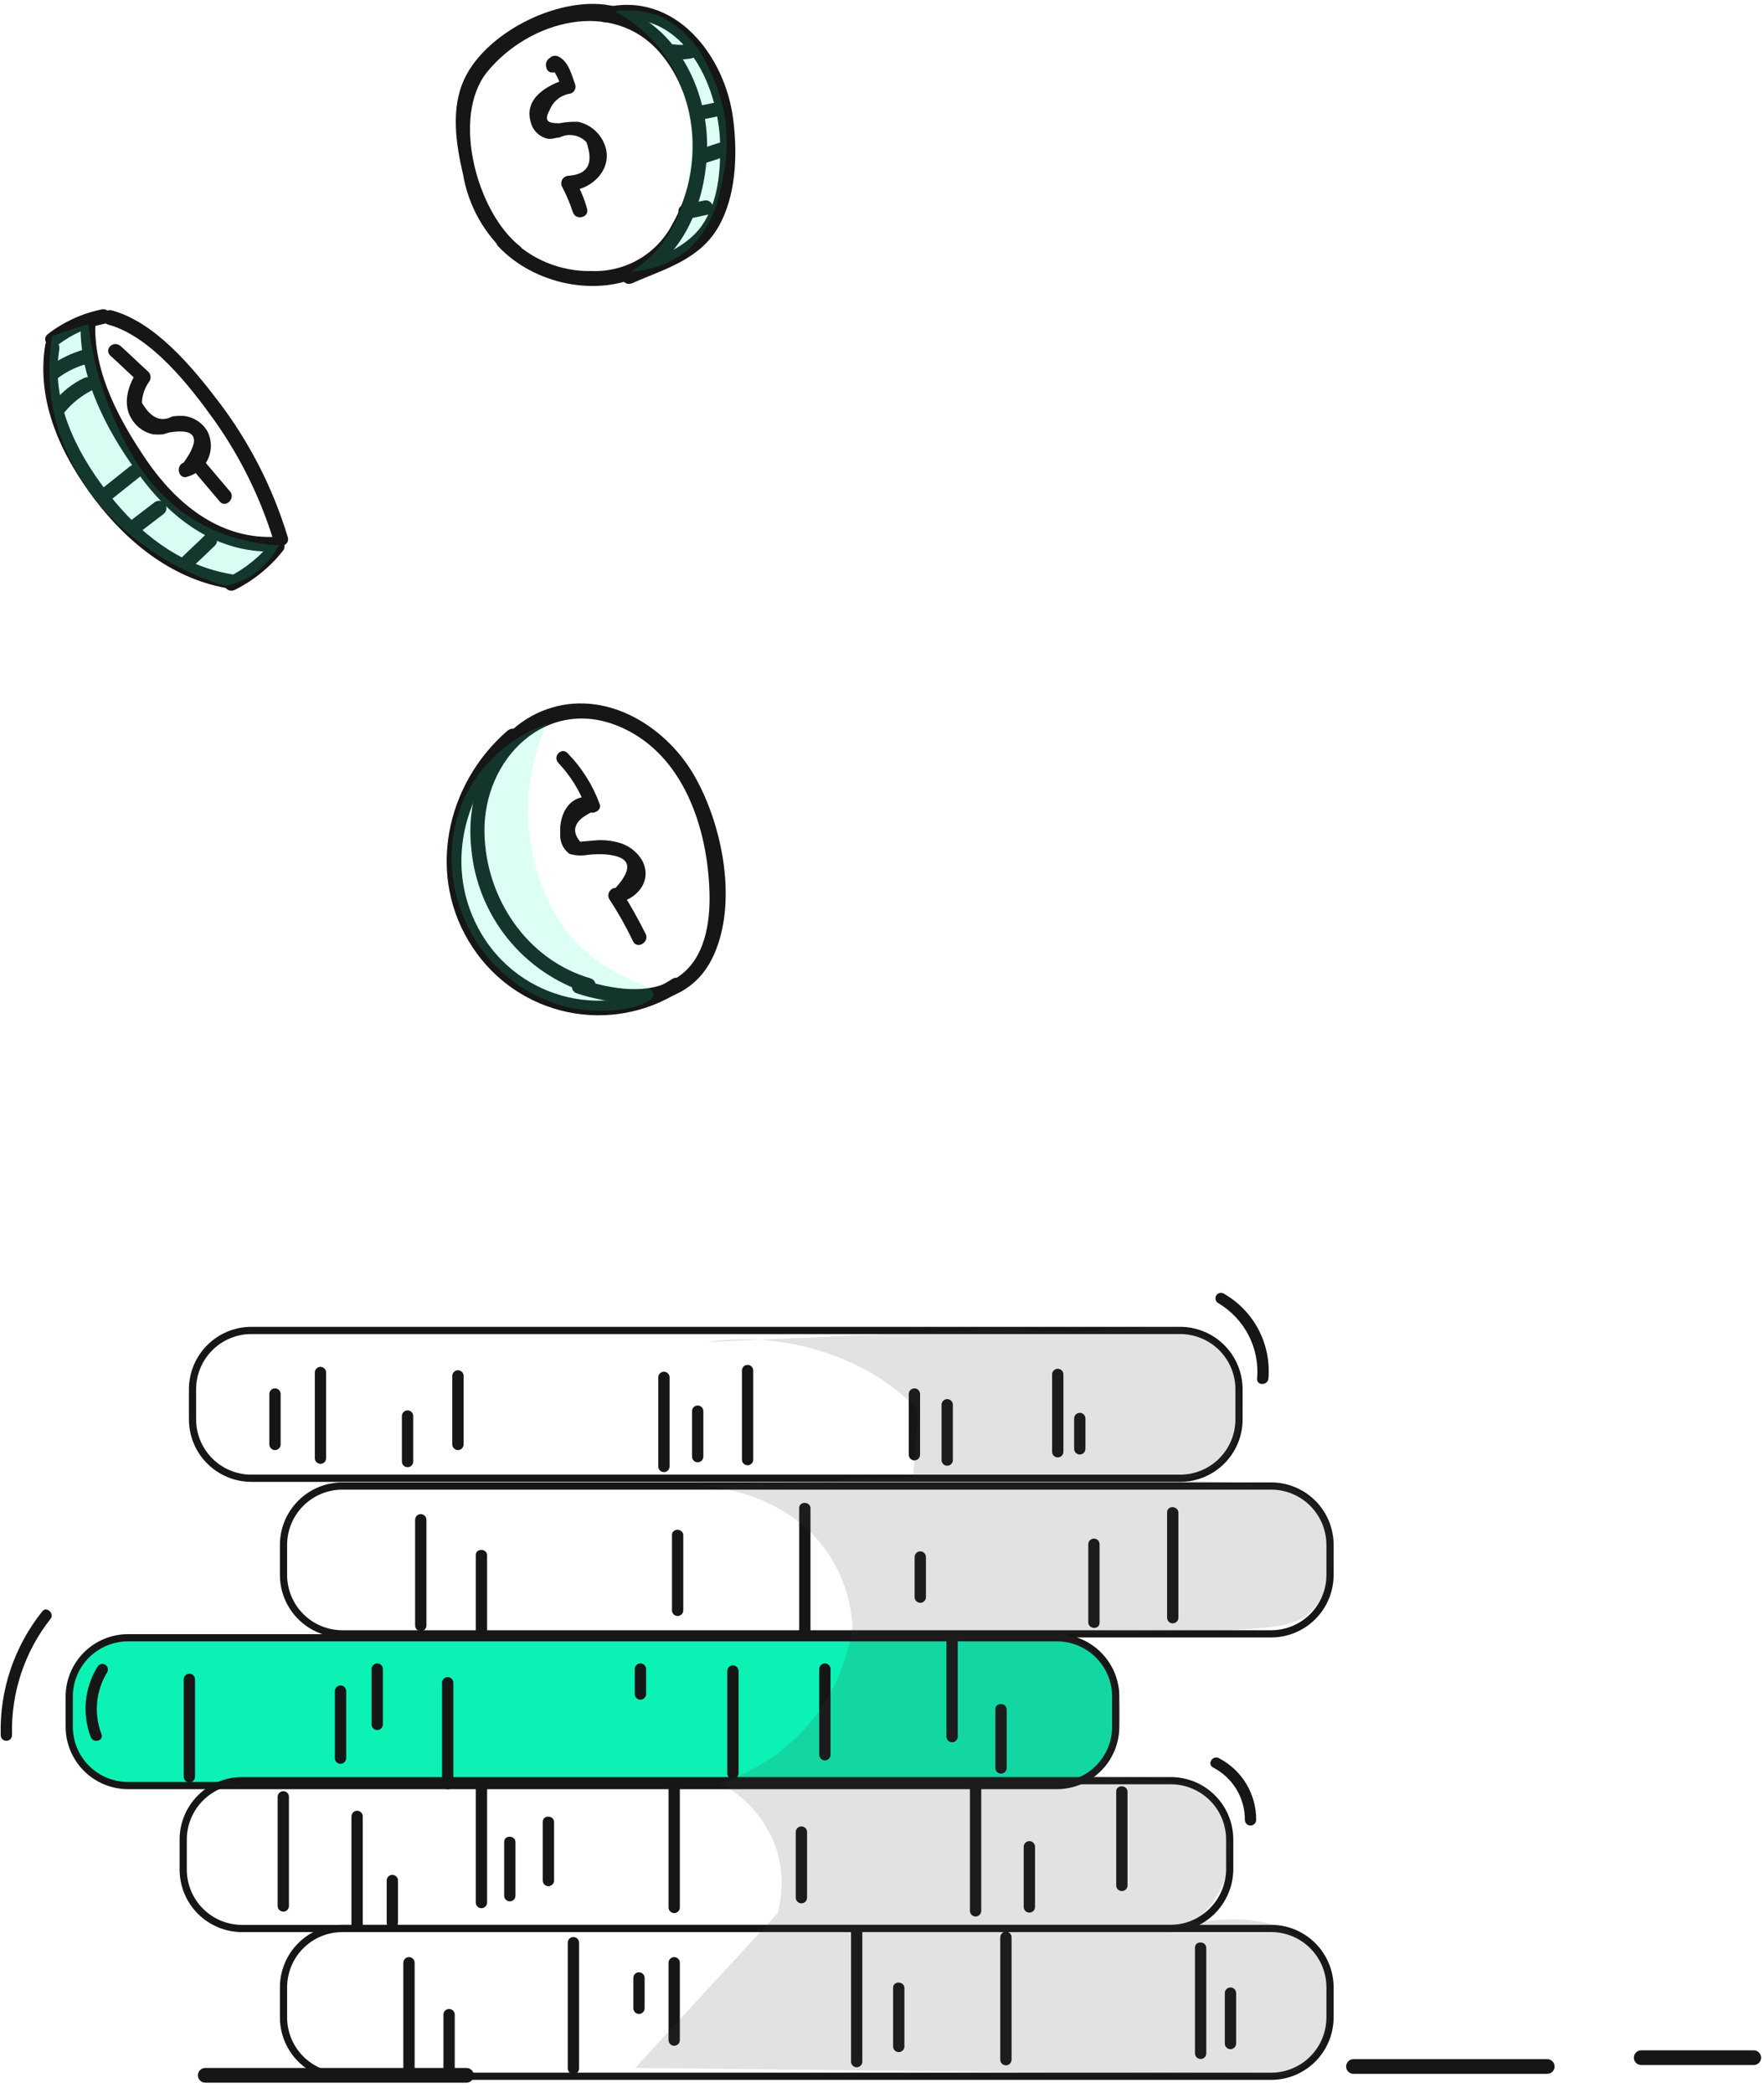 <svg width="156" height="185" viewBox="0 0 156 185" fill="none" xmlns="http://www.w3.org/2000/svg">
<path d="M18.151 184.103H41.251C41.423 184.103 41.589 184.034 41.711 183.913C41.833 183.791 41.901 183.625 41.901 183.453C41.901 183.281 41.833 183.115 41.711 182.993C41.589 182.871 41.423 182.803 41.251 182.803H18.151C17.979 182.803 17.813 182.871 17.691 182.993C17.57 183.115 17.501 183.281 17.501 183.453C17.501 183.625 17.57 183.791 17.691 183.913C17.813 184.034 17.979 184.103 18.151 184.103V184.103Z" fill="#161616"/>
<path d="M119.696 183.324H136.829C137.001 183.324 137.167 183.256 137.289 183.134C137.41 183.012 137.479 182.846 137.479 182.674C137.479 182.502 137.41 182.336 137.289 182.214C137.167 182.092 137.001 182.024 136.829 182.024H119.696C119.524 182.024 119.358 182.092 119.236 182.214C119.114 182.336 119.046 182.502 119.046 182.674C119.046 182.846 119.114 183.012 119.236 183.134C119.358 183.256 119.524 183.324 119.696 183.324V183.324Z" fill="#161616"/>
<path d="M145.137 182.545H155.092C155.264 182.545 155.43 182.477 155.552 182.355C155.673 182.233 155.742 182.067 155.742 181.895C155.742 181.723 155.673 181.557 155.552 181.435C155.43 181.313 155.264 181.245 155.092 181.245H145.141C144.969 181.245 144.803 181.313 144.681 181.435C144.559 181.557 144.491 181.723 144.491 181.895C144.491 182.067 144.559 182.233 144.681 182.355C144.803 182.477 144.969 182.545 145.141 182.545H145.137Z" fill="#161616"/>
<path d="M104.38 130.674H22.217C20.841 130.67 19.523 130.122 18.55 129.149C17.577 128.176 17.029 126.858 17.025 125.482V122.8C17.029 121.424 17.577 120.106 18.55 119.133C19.523 118.16 20.841 117.612 22.217 117.608H104.38C105.756 117.612 107.074 118.16 108.047 119.133C109.02 120.106 109.568 121.424 109.572 122.8V125.474C109.57 126.851 109.023 128.171 108.05 129.146C107.077 130.121 105.757 130.67 104.38 130.674V130.674Z" stroke="#161616" stroke-width="0.637" stroke-miterlimit="10"/>
<path d="M112.428 144.428H30.265C28.889 144.424 27.571 143.876 26.598 142.903C25.625 141.93 25.077 140.612 25.073 139.236V136.553C25.077 135.177 25.625 133.859 26.598 132.886C27.571 131.913 28.889 131.365 30.265 131.361H112.428C113.804 131.365 115.122 131.913 116.095 132.886C117.068 133.859 117.616 135.177 117.62 136.553V139.236C117.616 140.612 117.068 141.93 116.095 142.903C115.122 143.876 113.804 144.424 112.428 144.428Z" stroke="#161616" stroke-width="0.637" stroke-miterlimit="10"/>
<path d="M93.476 157.84H11.313C9.937 157.836 8.619 157.288 7.646 156.315C6.673 155.342 6.125 154.024 6.121 152.648V149.965C6.125 148.589 6.673 147.271 7.646 146.298C8.619 145.325 9.937 144.777 11.313 144.773H93.476C94.852 144.777 96.17 145.325 97.143 146.298C98.116 147.271 98.664 148.589 98.668 149.965V152.65C98.664 154.025 98.115 155.343 97.142 156.316C96.169 157.288 94.852 157.836 93.476 157.84V157.84Z" fill="#0CF2B4" stroke="#161616" stroke-width="0.637" stroke-miterlimit="10"/>
<path d="M103.514 170.474H21.394C20.018 170.47 18.7 169.922 17.727 168.949C16.754 167.976 16.206 166.658 16.202 165.282V162.6C16.206 161.224 16.754 159.906 17.727 158.933C18.7 157.96 20.018 157.412 21.394 157.408H103.557C104.933 157.412 106.251 157.96 107.224 158.933C108.197 159.906 108.745 161.224 108.749 162.6V165.282C108.728 166.66 108.168 167.975 107.19 168.945C106.211 169.915 104.892 170.464 103.514 170.474V170.474Z" stroke="#161616" stroke-width="0.637" stroke-miterlimit="10"/>
<path d="M112.428 183.538H30.265C28.889 183.534 27.571 182.986 26.598 182.013C25.625 181.04 25.077 179.722 25.073 178.346V175.664C25.077 174.288 25.625 172.97 26.598 171.997C27.571 171.024 28.889 170.476 30.265 170.472H112.428C113.804 170.476 115.122 171.024 116.095 171.997C117.068 172.97 117.616 174.288 117.62 175.664V178.346C117.616 179.722 117.068 181.04 116.095 182.013C115.122 182.986 113.804 183.534 112.428 183.538Z" stroke="#161616" stroke-width="0.637" stroke-miterlimit="10"/>
<path d="M80.367 123.23V128.595C80.367 128.728 80.42 128.855 80.513 128.949C80.607 129.042 80.734 129.095 80.867 129.095C81 129.095 81.127 129.042 81.221 128.949C81.314 128.855 81.367 128.728 81.367 128.595V123.23C81.367 123.097 81.314 122.97 81.221 122.876C81.127 122.783 81 122.73 80.867 122.73C80.734 122.73 80.607 122.783 80.513 122.876C80.42 122.97 80.367 123.097 80.367 123.23Z" fill="#161616"/>
<path d="M83.266 124.178V129.067C83.266 129.2 83.319 129.327 83.413 129.421C83.506 129.514 83.633 129.567 83.766 129.567C83.899 129.567 84.026 129.514 84.12 129.421C84.213 129.327 84.266 129.2 84.266 129.067V124.178C84.266 124.045 84.213 123.918 84.12 123.824C84.026 123.731 83.899 123.678 83.766 123.678C83.633 123.678 83.506 123.731 83.413 123.824C83.319 123.918 83.266 124.045 83.266 124.178Z" fill="#161616"/>
<path d="M93.044 121.496V128.332C93.044 128.465 93.097 128.592 93.19 128.686C93.284 128.779 93.411 128.832 93.544 128.832C93.677 128.832 93.804 128.779 93.897 128.686C93.991 128.592 94.044 128.465 94.044 128.332V121.496C94.044 121.363 93.991 121.236 93.897 121.142C93.804 121.049 93.677 120.996 93.544 120.996C93.411 120.996 93.284 121.049 93.19 121.142C93.097 121.236 93.044 121.363 93.044 121.496Z" fill="#161616"/>
<path d="M94.991 125.391V128.074C94.991 128.207 95.044 128.334 95.137 128.428C95.231 128.521 95.358 128.574 95.491 128.574C95.624 128.574 95.751 128.521 95.844 128.428C95.938 128.334 95.991 128.207 95.991 128.074V125.391C95.991 125.258 95.938 125.131 95.844 125.037C95.751 124.944 95.624 124.891 95.491 124.891C95.358 124.891 95.231 124.944 95.137 125.037C95.044 125.131 94.991 125.258 94.991 125.391Z" fill="#161616"/>
<path d="M27.841 121.327V128.899C27.841 129.032 27.894 129.159 27.988 129.253C28.081 129.346 28.209 129.399 28.341 129.399C28.474 129.399 28.601 129.346 28.695 129.253C28.788 129.159 28.841 129.032 28.841 128.899V121.327C28.841 121.194 28.788 121.067 28.695 120.973C28.601 120.88 28.474 120.827 28.341 120.827C28.209 120.827 28.081 120.88 27.988 120.973C27.894 121.067 27.841 121.194 27.841 121.327Z" fill="#161616"/>
<path d="M23.818 123.227V127.683C23.818 127.816 23.871 127.943 23.965 128.037C24.058 128.13 24.186 128.183 24.318 128.183C24.451 128.183 24.578 128.13 24.672 128.037C24.765 127.943 24.818 127.816 24.818 127.683V123.227C24.818 123.094 24.765 122.967 24.672 122.873C24.578 122.78 24.451 122.727 24.318 122.727C24.186 122.727 24.058 122.78 23.965 122.873C23.871 122.967 23.818 123.094 23.818 123.227Z" fill="#161616"/>
<path d="M39.999 121.625V127.682C39.999 127.815 40.052 127.942 40.145 128.036C40.239 128.129 40.366 128.182 40.499 128.182C40.632 128.182 40.759 128.129 40.853 128.036C40.946 127.942 40.999 127.815 40.999 127.682V121.625C40.999 121.492 40.946 121.365 40.853 121.271C40.759 121.178 40.632 121.125 40.499 121.125C40.366 121.125 40.239 121.178 40.145 121.271C40.052 121.365 39.999 121.492 39.999 121.625Z" fill="#161616"/>
<path d="M35.543 125.174V129.198C35.543 129.331 35.596 129.458 35.689 129.552C35.783 129.645 35.91 129.698 36.043 129.698C36.176 129.698 36.303 129.645 36.397 129.552C36.49 129.458 36.543 129.331 36.543 129.198V125.174C36.543 125.041 36.49 124.914 36.397 124.82C36.303 124.727 36.176 124.674 36.043 124.674C35.91 124.674 35.783 124.727 35.689 124.82C35.596 124.914 35.543 125.041 35.543 125.174Z" fill="#161616"/>
<path d="M58.214 121.756V129.631C58.214 129.764 58.267 129.891 58.361 129.985C58.454 130.078 58.581 130.131 58.714 130.131C58.847 130.131 58.974 130.078 59.068 129.985C59.161 129.891 59.214 129.764 59.214 129.631V121.756C59.214 121.623 59.161 121.496 59.068 121.402C58.974 121.309 58.847 121.256 58.714 121.256C58.581 121.256 58.454 121.309 58.361 121.402C58.267 121.496 58.214 121.623 58.214 121.756Z" fill="#161616"/>
<path d="M61.2 124.741V128.765C61.2 128.898 61.253 129.025 61.346 129.119C61.44 129.212 61.567 129.265 61.7 129.265C61.833 129.265 61.96 129.212 62.053 129.119C62.147 129.025 62.2 128.898 62.2 128.765V124.741C62.2 124.608 62.147 124.481 62.053 124.387C61.96 124.294 61.833 124.241 61.7 124.241C61.567 124.241 61.44 124.294 61.346 124.387C61.253 124.481 61.2 124.608 61.2 124.741Z" fill="#161616"/>
<path d="M65.613 121.151V129.026C65.613 129.159 65.666 129.286 65.76 129.38C65.853 129.473 65.98 129.526 66.113 129.526C66.246 129.526 66.373 129.473 66.467 129.38C66.56 129.286 66.613 129.159 66.613 129.026V121.151C66.613 121.018 66.56 120.891 66.467 120.797C66.373 120.704 66.246 120.651 66.113 120.651C65.98 120.651 65.853 120.704 65.76 120.797C65.666 120.891 65.613 121.018 65.613 121.151Z" fill="#161616"/>
<path d="M36.711 134.346V143.692C36.711 143.825 36.764 143.952 36.857 144.046C36.951 144.139 37.078 144.192 37.211 144.192C37.343 144.192 37.471 144.139 37.565 144.046C37.658 143.952 37.711 143.825 37.711 143.692V134.346C37.711 134.213 37.658 134.086 37.565 133.992C37.471 133.899 37.343 133.846 37.211 133.846C37.078 133.846 36.951 133.899 36.857 133.992C36.764 134.086 36.711 134.213 36.711 134.346Z" fill="#161616"/>
<path d="M42.076 137.462V144.125C42.076 144.258 42.129 144.385 42.222 144.479C42.316 144.572 42.443 144.625 42.576 144.625C42.709 144.625 42.836 144.572 42.929 144.479C43.023 144.385 43.076 144.258 43.076 144.125V137.462C43.033 136.856 42.076 136.856 42.076 137.462Z" fill="#161616"/>
<path d="M59.426 135.687V142.35C59.426 142.483 59.479 142.61 59.572 142.704C59.666 142.797 59.793 142.85 59.926 142.85C60.059 142.85 60.186 142.797 60.28 142.704C60.373 142.61 60.426 142.483 60.426 142.35V135.687C60.383 135.081 59.426 135.081 59.426 135.687Z" fill="#161616"/>
<path d="M70.675 133.308V144.125C70.675 144.258 70.728 144.385 70.822 144.479C70.915 144.572 71.042 144.625 71.175 144.625C71.308 144.625 71.435 144.572 71.529 144.479C71.622 144.385 71.675 144.258 71.675 144.125V133.308C71.632 132.702 70.675 132.702 70.675 133.308Z" fill="#161616"/>
<path d="M80.885 137.636V141.184C80.885 141.317 80.938 141.444 81.031 141.538C81.125 141.631 81.252 141.684 81.385 141.684C81.518 141.684 81.645 141.631 81.739 141.538C81.832 141.444 81.885 141.317 81.885 141.184V137.636C81.885 137.503 81.832 137.376 81.739 137.282C81.645 137.189 81.518 137.136 81.385 137.136C81.252 137.136 81.125 137.189 81.031 137.282C80.938 137.376 80.885 137.503 80.885 137.636Z" fill="#161616"/>
<path d="M16.246 148.451V157.061C16.246 157.194 16.299 157.321 16.392 157.415C16.486 157.508 16.613 157.561 16.746 157.561C16.879 157.561 17.006 157.508 17.1 157.415C17.193 157.321 17.246 157.194 17.246 157.061V148.451C17.246 148.318 17.193 148.191 17.1 148.097C17.006 148.004 16.879 147.951 16.746 147.951C16.613 147.951 16.486 148.004 16.392 148.097C16.299 148.191 16.246 148.318 16.246 148.451Z" fill="#161616"/>
<path d="M39.091 148.754V157.667C39.091 157.8 39.144 157.927 39.237 158.021C39.331 158.114 39.459 158.167 39.591 158.167C39.724 158.167 39.851 158.114 39.945 158.021C40.038 157.927 40.091 157.8 40.091 157.667V148.754C40.091 148.621 40.038 148.494 39.945 148.4C39.851 148.307 39.724 148.254 39.591 148.254C39.459 148.254 39.331 148.307 39.237 148.4C39.144 148.494 39.091 148.621 39.091 148.754Z" fill="#161616"/>
<path d="M29.615 149.489V155.417C29.615 155.55 29.668 155.677 29.761 155.771C29.855 155.864 29.982 155.917 30.115 155.917C30.248 155.917 30.375 155.864 30.468 155.771C30.562 155.677 30.615 155.55 30.615 155.417V149.489C30.615 149.356 30.562 149.229 30.468 149.135C30.375 149.042 30.248 148.989 30.115 148.989C29.982 148.989 29.855 149.042 29.761 149.135C29.668 149.229 29.615 149.356 29.615 149.489Z" fill="#161616"/>
<path d="M32.86 147.542V152.431C32.86 152.564 32.913 152.691 33.007 152.785C33.1 152.878 33.227 152.931 33.36 152.931C33.493 152.931 33.62 152.878 33.714 152.785C33.807 152.691 33.86 152.564 33.86 152.431V147.542C33.86 147.409 33.807 147.282 33.714 147.188C33.62 147.095 33.493 147.042 33.36 147.042C33.227 147.042 33.1 147.095 33.007 147.188C32.913 147.282 32.86 147.409 32.86 147.542Z" fill="#161616"/>
<path d="M64.315 147.716V156.759C64.315 156.892 64.368 157.019 64.461 157.113C64.555 157.206 64.682 157.259 64.815 157.259C64.948 157.259 65.075 157.206 65.168 157.113C65.262 157.019 65.315 156.892 65.315 156.759V147.716C65.315 147.583 65.262 147.456 65.168 147.362C65.075 147.269 64.948 147.216 64.815 147.216C64.682 147.216 64.555 147.269 64.461 147.362C64.368 147.456 64.315 147.583 64.315 147.716Z" fill="#161616"/>
<path d="M56.138 147.542V149.749C56.138 149.882 56.191 150.009 56.284 150.103C56.378 150.196 56.505 150.249 56.638 150.249C56.77 150.249 56.898 150.196 56.992 150.103C57.085 150.009 57.138 149.882 57.138 149.749V147.542C57.138 147.409 57.085 147.282 56.992 147.188C56.898 147.095 56.77 147.042 56.638 147.042C56.505 147.042 56.378 147.095 56.284 147.188C56.191 147.282 56.138 147.409 56.138 147.542Z" fill="#161616"/>
<path d="M83.698 144.904V153.514C83.698 153.647 83.751 153.774 83.844 153.868C83.938 153.961 84.065 154.014 84.198 154.014C84.331 154.014 84.458 153.961 84.552 153.868C84.645 153.774 84.698 153.647 84.698 153.514V144.904C84.698 144.771 84.645 144.644 84.552 144.55C84.458 144.457 84.331 144.404 84.198 144.404C84.065 144.404 83.938 144.457 83.844 144.55C83.751 144.644 83.698 144.771 83.698 144.904Z" fill="#161616"/>
<path d="M88.025 151.09V156.282C88.025 156.415 88.078 156.542 88.171 156.636C88.265 156.729 88.392 156.782 88.525 156.782C88.657 156.782 88.785 156.729 88.879 156.636C88.972 156.542 89.025 156.415 89.025 156.282V151.09C88.982 150.484 88.025 150.484 88.025 151.09Z" fill="#161616"/>
<path d="M72.449 147.542V155.114C72.449 155.247 72.502 155.374 72.595 155.468C72.689 155.561 72.816 155.614 72.949 155.614C73.082 155.614 73.209 155.561 73.302 155.468C73.396 155.374 73.449 155.247 73.449 155.114V147.542C73.449 147.409 73.396 147.282 73.302 147.188C73.209 147.095 73.082 147.042 72.949 147.042C72.816 147.042 72.689 147.095 72.595 147.188C72.502 147.282 72.449 147.409 72.449 147.542Z" fill="#161616"/>
<path d="M24.553 158.836V168.484C24.553 168.617 24.606 168.744 24.699 168.838C24.793 168.931 24.92 168.984 25.053 168.984C25.186 168.984 25.313 168.931 25.407 168.838C25.5 168.744 25.553 168.617 25.553 168.484V158.836C25.553 158.703 25.5 158.576 25.407 158.482C25.313 158.389 25.186 158.336 25.053 158.336C24.92 158.336 24.793 158.389 24.699 158.482C24.606 158.576 24.553 158.703 24.553 158.836Z" fill="#161616"/>
<path d="M32.081 170.214V160.566C32.081 160.433 32.028 160.306 31.935 160.212C31.841 160.119 31.714 160.066 31.581 160.066C31.448 160.066 31.321 160.119 31.227 160.212C31.134 160.306 31.081 160.433 31.081 160.566V170.214C31.081 170.347 31.134 170.474 31.227 170.568C31.321 170.661 31.448 170.714 31.581 170.714C31.714 170.714 31.841 170.661 31.935 170.568C32.028 170.474 32.081 170.347 32.081 170.214Z" fill="#161616"/>
<path d="M35.196 169.955V166.234C35.196 166.101 35.143 165.974 35.05 165.88C34.956 165.787 34.829 165.734 34.696 165.734C34.563 165.734 34.436 165.787 34.343 165.88C34.249 165.974 34.196 166.101 34.196 166.234V169.955C34.196 170.088 34.249 170.215 34.343 170.309C34.436 170.402 34.563 170.455 34.696 170.455C34.829 170.455 34.956 170.402 35.05 170.309C35.143 170.215 35.196 170.088 35.196 169.955Z" fill="#161616"/>
<path d="M42.076 158.099V168.181C42.076 168.314 42.129 168.441 42.222 168.535C42.316 168.628 42.443 168.681 42.576 168.681C42.709 168.681 42.836 168.628 42.929 168.535C43.023 168.441 43.076 168.314 43.076 168.181V158.099C43.076 157.966 43.023 157.839 42.929 157.745C42.836 157.652 42.709 157.599 42.576 157.599C42.443 157.599 42.316 157.652 42.222 157.745C42.129 157.839 42.076 157.966 42.076 158.099Z" fill="#161616"/>
<path d="M44.585 162.816V167.575C44.585 167.708 44.638 167.835 44.731 167.929C44.825 168.022 44.952 168.075 45.085 168.075C45.218 168.075 45.345 168.022 45.438 167.929C45.532 167.835 45.585 167.708 45.585 167.575V162.816C45.542 162.21 44.585 162.21 44.585 162.816Z" fill="#161616"/>
<path d="M47.999 161.042V166.234C47.999 166.367 48.052 166.494 48.145 166.588C48.239 166.681 48.366 166.734 48.499 166.734C48.632 166.734 48.759 166.681 48.853 166.588C48.946 166.494 48.999 166.367 48.999 166.234V161.042C48.956 160.436 47.999 160.436 47.999 161.042Z" fill="#161616"/>
<path d="M59.123 158.099V168.613C59.123 168.746 59.176 168.873 59.27 168.967C59.363 169.06 59.49 169.113 59.623 169.113C59.756 169.113 59.883 169.06 59.977 168.967C60.07 168.873 60.123 168.746 60.123 168.613V158.099C60.123 157.966 60.07 157.839 59.977 157.745C59.883 157.652 59.756 157.599 59.623 157.599C59.49 157.599 59.363 157.652 59.27 157.745C59.176 157.839 59.123 157.966 59.123 158.099Z" fill="#161616"/>
<path d="M70.372 161.951V167.751C70.372 167.884 70.425 168.011 70.519 168.105C70.612 168.198 70.74 168.251 70.872 168.251C71.005 168.251 71.132 168.198 71.226 168.105C71.319 168.011 71.372 167.884 71.372 167.751V161.951C71.372 161.818 71.319 161.691 71.226 161.597C71.132 161.504 71.005 161.451 70.872 161.451C70.74 161.451 70.612 161.504 70.519 161.597C70.425 161.691 70.372 161.818 70.372 161.951Z" fill="#161616"/>
<path d="M85.776 157.796V168.915C85.776 169.048 85.829 169.175 85.923 169.269C86.016 169.362 86.144 169.415 86.276 169.415C86.409 169.415 86.536 169.362 86.63 169.269C86.723 169.175 86.776 169.048 86.776 168.915V157.796C86.776 157.663 86.723 157.536 86.63 157.442C86.536 157.349 86.409 157.296 86.276 157.296C86.144 157.296 86.016 157.349 85.923 157.442C85.829 157.536 85.776 157.663 85.776 157.796Z" fill="#161616"/>
<path d="M90.532 163.249V168.571C90.532 168.704 90.585 168.831 90.678 168.925C90.772 169.018 90.899 169.071 91.032 169.071C91.165 169.071 91.292 169.018 91.385 168.925C91.479 168.831 91.532 168.704 91.532 168.571V163.249C91.532 163.116 91.479 162.989 91.385 162.895C91.292 162.802 91.165 162.749 91.032 162.749C90.899 162.749 90.772 162.802 90.678 162.895C90.585 162.989 90.532 163.116 90.532 163.249Z" fill="#161616"/>
<path d="M98.712 158.36V166.667C98.712 166.8 98.765 166.927 98.858 167.021C98.952 167.114 99.079 167.167 99.212 167.167C99.344 167.167 99.472 167.114 99.566 167.021C99.659 166.927 99.712 166.8 99.712 166.667V158.36C99.669 157.754 98.712 157.754 98.712 158.36Z" fill="#161616"/>
<path d="M36.668 183.151V173.503C36.668 173.37 36.615 173.243 36.522 173.149C36.428 173.056 36.301 173.003 36.168 173.003C36.035 173.003 35.908 173.056 35.814 173.149C35.721 173.243 35.668 173.37 35.668 173.503V183.151C35.668 183.284 35.721 183.411 35.814 183.505C35.908 183.598 36.035 183.651 36.168 183.651C36.301 183.651 36.428 183.598 36.522 183.505C36.615 183.411 36.668 183.284 36.668 183.151Z" fill="#161616"/>
<path d="M40.215 182.978V178.089C40.215 177.956 40.162 177.829 40.069 177.735C39.975 177.642 39.848 177.589 39.715 177.589C39.583 177.589 39.455 177.642 39.361 177.735C39.268 177.829 39.215 177.956 39.215 178.089V182.978C39.215 183.111 39.268 183.238 39.361 183.332C39.455 183.425 39.583 183.478 39.715 183.478C39.848 183.478 39.975 183.425 40.069 183.332C40.162 183.238 40.215 183.111 40.215 182.978Z" fill="#161616"/>
<path d="M50.21 171.729V182.848C50.21 182.981 50.263 183.108 50.356 183.202C50.45 183.295 50.577 183.348 50.71 183.348C50.843 183.348 50.97 183.295 51.063 183.202C51.157 183.108 51.21 182.981 51.21 182.848V171.729C51.21 171.596 51.157 171.469 51.063 171.375C50.97 171.282 50.843 171.229 50.71 171.229C50.577 171.229 50.45 171.282 50.356 171.375C50.263 171.469 50.21 171.596 50.21 171.729Z" fill="#161616"/>
<path d="M59.123 173.503V180.339C59.123 180.472 59.176 180.599 59.27 180.693C59.363 180.786 59.49 180.839 59.623 180.839C59.756 180.839 59.883 180.786 59.977 180.693C60.07 180.599 60.123 180.472 60.123 180.339V173.503C60.123 173.37 60.07 173.243 59.977 173.149C59.883 173.056 59.756 173.003 59.623 173.003C59.49 173.003 59.363 173.056 59.27 173.149C59.176 173.243 59.123 173.37 59.123 173.503Z" fill="#161616"/>
<path d="M56.008 174.844V177.526C56.008 177.659 56.061 177.786 56.154 177.88C56.248 177.973 56.375 178.026 56.508 178.026C56.641 178.026 56.768 177.973 56.862 177.88C56.955 177.786 57.008 177.659 57.008 177.526V174.844C57.008 174.711 56.955 174.584 56.862 174.49C56.768 174.397 56.641 174.344 56.508 174.344C56.375 174.344 56.248 174.397 56.154 174.49C56.061 174.584 56.008 174.711 56.008 174.844Z" fill="#161616"/>
<path d="M75.261 170.69V182.242C75.261 182.375 75.314 182.502 75.407 182.596C75.501 182.689 75.628 182.742 75.761 182.742C75.894 182.742 76.021 182.689 76.115 182.596C76.208 182.502 76.261 182.375 76.261 182.242V170.69C76.261 170.557 76.208 170.43 76.115 170.336C76.021 170.243 75.894 170.19 75.761 170.19C75.628 170.19 75.501 170.243 75.407 170.336C75.314 170.43 75.261 170.557 75.261 170.69Z" fill="#161616"/>
<path d="M78.981 175.709V180.901C78.981 181.034 79.034 181.161 79.127 181.255C79.221 181.348 79.348 181.401 79.481 181.401C79.614 181.401 79.741 181.348 79.835 181.255C79.928 181.161 79.981 181.034 79.981 180.901V175.709C79.938 175.103 78.981 175.103 78.981 175.709Z" fill="#161616"/>
<path d="M88.458 171.254V182.071C88.458 182.204 88.511 182.331 88.604 182.425C88.698 182.518 88.825 182.571 88.958 182.571C89.091 182.571 89.218 182.518 89.312 182.425C89.405 182.331 89.458 182.204 89.458 182.071V171.254C89.458 171.121 89.405 170.994 89.312 170.9C89.218 170.807 89.091 170.754 88.958 170.754C88.825 170.754 88.698 170.807 88.604 170.9C88.511 170.994 88.458 171.121 88.458 171.254Z" fill="#161616"/>
<path d="M105.678 172.164V181.51C105.678 181.643 105.731 181.77 105.824 181.864C105.918 181.957 106.045 182.01 106.178 182.01C106.311 182.01 106.438 181.957 106.532 181.864C106.625 181.77 106.678 181.643 106.678 181.51V172.164C106.635 171.558 105.678 171.558 105.678 172.164Z" fill="#161616"/>
<path d="M108.317 176.185V180.642C108.317 180.775 108.37 180.902 108.464 180.996C108.557 181.089 108.685 181.142 108.817 181.142C108.95 181.142 109.077 181.089 109.171 180.996C109.264 180.902 109.317 180.775 109.317 180.642V176.185C109.317 176.052 109.264 175.925 109.171 175.831C109.077 175.738 108.95 175.685 108.817 175.685C108.685 175.685 108.557 175.738 108.464 175.831C108.37 175.925 108.317 176.052 108.317 176.185Z" fill="#161616"/>
<path d="M97.242 143.432V136.509C97.242 136.376 97.189 136.249 97.096 136.155C97.002 136.062 96.875 136.009 96.742 136.009C96.609 136.009 96.482 136.062 96.388 136.155C96.295 136.249 96.242 136.376 96.242 136.509V143.432C96.285 144.038 97.242 144.081 97.242 143.432Z" fill="#161616"/>
<path d="M103.212 133.701V143.001C103.212 143.134 103.265 143.261 103.358 143.355C103.452 143.448 103.579 143.501 103.712 143.501C103.845 143.501 103.972 143.448 104.065 143.355C104.159 143.261 104.212 143.134 104.212 143.001V133.701C104.169 133.095 103.212 133.052 103.212 133.701Z" fill="#161616"/>
<path d="M107.711 115.179C108.865 115.854 109.802 116.842 110.415 118.03C111.028 119.217 111.291 120.554 111.172 121.885C111.129 122.491 112.081 122.491 112.172 121.885C112.302 120.385 112 118.88 111.303 117.546C110.605 116.212 109.541 115.106 108.235 114.357C108.181 114.323 108.121 114.3 108.058 114.289C107.995 114.278 107.931 114.28 107.868 114.294C107.806 114.308 107.747 114.334 107.695 114.371C107.643 114.408 107.599 114.455 107.565 114.509C107.53 114.562 107.507 114.623 107.497 114.686C107.486 114.748 107.487 114.813 107.501 114.875C107.516 114.937 107.542 114.996 107.579 115.048C107.615 115.101 107.662 115.145 107.716 115.179H107.711Z" fill="#161616"/>
<path d="M8.63 147.326C8.056 148.248 7.703 149.289 7.598 150.37C7.492 151.451 7.638 152.541 8.024 153.556C8.24 154.118 9.192 153.902 8.976 153.296C8.631 152.403 8.498 151.441 8.588 150.487C8.678 149.534 8.988 148.614 9.495 147.801C9.552 147.687 9.563 147.555 9.525 147.433C9.488 147.311 9.404 147.208 9.292 147.146C9.18 147.085 9.048 147.069 8.925 147.102C8.801 147.136 8.696 147.215 8.63 147.325V147.326Z" fill="#161616"/>
<path d="M3.742 142.438C1.258 145.536 -0.046 149.415 0.064 153.384C0.064 153.517 0.117 153.644 0.21 153.738C0.304 153.831 0.431 153.884 0.564 153.884C0.697 153.884 0.824 153.831 0.918 153.738C1.011 153.644 1.064 153.517 1.064 153.384C0.96 149.656 2.17 146.01 4.482 143.084C4.828 142.651 4.136 141.959 3.746 142.435L3.742 142.438Z" fill="#161616"/>
<path d="M107.278 156.244C108.129 156.681 108.842 157.344 109.338 158.161C109.834 158.978 110.095 159.917 110.09 160.873C110.09 161.006 110.143 161.133 110.236 161.227C110.33 161.32 110.457 161.373 110.59 161.373C110.723 161.373 110.85 161.32 110.944 161.227C111.037 161.133 111.09 161.006 111.09 160.873C111.097 159.75 110.794 158.646 110.214 157.684C109.634 156.722 108.799 155.939 107.802 155.421C107.24 155.121 106.72 155.94 107.283 156.243L107.278 156.244Z" fill="#161616"/>
<path opacity="0.15" d="M62.411 118.64C67.486 117.89 72.667 118.865 77.122 121.409C78.609 122.297 79.976 123.372 81.189 124.609C81.059 126.599 80.889 128.589 80.756 130.58C74.396 130.84 68.079 131.099 61.719 131.316C62.584 131.359 69.507 131.749 73.271 137.373C74.532 139.281 75.264 141.49 75.391 143.773C74.979 146.723 73.8 149.512 71.973 151.864C69.834 154.561 66.943 156.563 63.666 157.618C64.885 158.259 65.964 159.136 66.841 160.198C67.717 161.26 68.373 162.487 68.771 163.805C69.243 165.548 69.243 167.384 68.771 169.127C64.571 173.67 60.374 178.227 56.18 182.799L113.98 183.448C115.254 182.777 116.294 181.737 116.965 180.463C117.591 179.168 117.841 177.724 117.688 176.294C117.536 174.864 116.985 173.505 116.1 172.372C113.071 168.521 106.192 169.863 105.413 170.036C106.507 169.221 107.388 168.155 107.983 166.927C108.578 165.7 108.869 164.347 108.831 162.984C108.631 160.919 107.639 159.011 106.062 157.662C102.99 157.446 99.962 157.229 96.889 157.013C97.682 156.162 98.282 155.149 98.648 154.045C99.014 152.94 99.137 151.77 99.009 150.613C98.807 149.244 98.25 147.952 97.392 146.866C96.534 145.78 95.405 144.939 94.12 144.426C98.23 144.383 101.778 144.296 104.59 144.21C112.767 143.994 114.628 143.864 116.099 142.31C118.089 140.147 118.738 135.95 116.748 133.354C115.877 132.286 114.674 131.539 113.33 131.234C110.13 131.104 106.93 130.934 103.725 130.801C104.549 130.829 105.371 130.695 106.143 130.405C106.915 130.116 107.622 129.677 108.225 129.114C108.821 128.417 109.264 127.602 109.525 126.723C109.786 125.843 109.859 124.919 109.739 124.009C109.658 122.004 108.824 120.104 107.403 118.687C105.283 116.827 102.557 117.346 97.581 117.605C93.687 117.821 89.75 117.432 85.856 117.605C77.727 117.948 69.507 118.337 62.411 118.64Z" fill="#3D3D3D"/>
<path d="M4 30.491C3.184 35.519 5.418 40.245 8.383 44.156C11.391 48.109 15.473 51.332 20.501 52.063C21.317 52.192 21.661 50.946 20.845 50.817C16.505 50.217 12.896 47.637 10.145 44.328C7.094 40.628 4.43 35.82 5.245 30.878C5.374 30.019 4.128 29.678 3.999 30.491H4Z" fill="#161616"/>
<path d="M5.117 30.491C6.356 29.545 7.798 28.898 9.328 28.6C10.144 28.428 9.801 27.182 8.984 27.354C7.247 27.708 5.614 28.458 4.214 29.545C3.569 30.104 4.472 31.006 5.114 30.49L5.117 30.491Z" fill="#161616"/>
<path d="M9.542 28.686C13.366 29.717 16.842 34.186 19.042 37.28C21.302 40.497 23.042 44.05 24.198 47.808C24.456 48.581 25.698 48.281 25.444 47.464C24.137 43.151 22.072 39.106 19.344 35.518C17.024 32.467 13.715 28.471 9.891 27.44C9.726 27.394 9.549 27.416 9.4 27.501C9.251 27.585 9.142 27.726 9.096 27.891C9.05 28.056 9.072 28.233 9.157 28.382C9.241 28.531 9.382 28.64 9.547 28.686H9.542Z" fill="#161616"/>
<path d="M20.758 52.148C22.409 51.326 23.859 50.152 25.008 48.71C25.524 48.065 24.621 47.163 24.108 47.81C23.049 49.167 21.698 50.269 20.155 51.033C19.339 51.42 20.026 52.494 20.755 52.15L20.758 52.148Z" fill="#161616"/>
<path d="M7.136 28.773C7.007 33.715 9.757 38.656 12.679 42.48C15.429 46.089 19.296 48.84 24.023 48.754C24.189 48.748 24.347 48.677 24.462 48.556C24.578 48.436 24.643 48.276 24.643 48.109C24.643 47.943 24.578 47.783 24.462 47.663C24.347 47.542 24.189 47.472 24.023 47.465C19.253 47.551 15.558 44.457 12.98 40.719C10.617 37.238 8.339 33.113 8.425 28.773C8.418 28.607 8.348 28.449 8.227 28.333C8.107 28.218 7.947 28.153 7.78 28.153C7.614 28.153 7.454 28.218 7.333 28.333C7.213 28.449 7.143 28.607 7.136 28.773Z" fill="#161616"/>
<path d="M5.761 36.378C6.403 35.613 7.192 34.985 8.081 34.53C8.812 34.186 8.167 33.069 7.436 33.413C6.437 33.885 5.556 34.575 4.858 35.433C4.342 36.078 5.245 37.023 5.758 36.378H5.761Z" fill="#161616"/>
<path d="M5.075 33.456C5.856 32.858 6.746 32.42 7.696 32.167C7.861 32.121 8.002 32.012 8.086 31.863C8.171 31.714 8.193 31.537 8.147 31.372C8.102 31.207 7.992 31.066 7.843 30.982C7.694 30.897 7.517 30.875 7.352 30.921C6.305 31.226 5.317 31.705 4.43 32.339C3.785 32.812 4.387 33.929 5.075 33.456V33.456Z" fill="#161616"/>
<path d="M9.629 44.327C10.529 43.597 11.477 42.866 12.379 42.136C13.024 41.62 12.121 40.718 11.479 41.236C10.579 41.966 9.631 42.697 8.729 43.427C8.042 43.943 8.987 44.845 9.629 44.327Z" fill="#161616"/>
<path d="M12.208 47.163L14.399 45.487C14.474 45.442 14.539 45.383 14.59 45.314C14.642 45.244 14.679 45.164 14.7 45.08C14.72 44.995 14.724 44.908 14.711 44.822C14.697 44.736 14.667 44.654 14.621 44.58C14.576 44.506 14.516 44.442 14.445 44.391C14.375 44.34 14.295 44.304 14.21 44.285C14.125 44.265 14.038 44.263 13.952 44.277C13.866 44.292 13.784 44.323 13.711 44.37L11.52 46.046C11.446 46.091 11.381 46.15 11.329 46.219C11.277 46.289 11.24 46.369 11.22 46.453C11.199 46.538 11.195 46.625 11.209 46.711C11.222 46.797 11.253 46.879 11.298 46.953C11.344 47.027 11.403 47.091 11.474 47.142C11.545 47.193 11.625 47.229 11.709 47.248C11.794 47.268 11.882 47.27 11.967 47.256C12.053 47.241 12.135 47.21 12.208 47.163Z" fill="#161616"/>
<path d="M16.761 50.386C17.491 49.656 18.261 48.968 18.995 48.238C19.595 47.679 18.695 46.738 18.095 47.338C17.364 48.068 16.595 48.756 15.861 49.487C15.261 50.046 16.161 50.987 16.761 50.387V50.386Z" fill="#161616"/>
<path d="M9.758 31.436C10.574 32.166 11.348 32.936 12.164 33.67C12.114 33.415 12.085 33.157 12.078 32.897C11.219 34.272 10.746 36.034 11.906 37.409C12.324 37.912 12.899 38.26 13.539 38.397C13.825 38.419 14.112 38.419 14.398 38.397C14.613 38.354 14.785 38.268 14.998 38.225C17.361 37.838 17.791 38.741 16.244 40.889C15.471 41.189 15.814 42.436 16.588 42.135C16.99 42.021 17.361 41.82 17.676 41.546C17.991 41.272 18.242 40.931 18.41 40.549C18.578 40.167 18.66 39.753 18.65 39.336C18.639 38.918 18.537 38.508 18.35 38.135C18.123 37.746 17.805 37.418 17.423 37.178C17.042 36.939 16.608 36.795 16.159 36.76C15.858 36.753 15.558 36.767 15.259 36.803C14.228 37.362 13.325 36.932 12.552 35.603C12.577 34.903 12.817 34.228 13.24 33.669C13.301 33.545 13.325 33.407 13.31 33.27C13.295 33.133 13.241 33.003 13.154 32.896C12.338 32.166 11.564 31.396 10.748 30.662C10.06 29.974 9.158 30.877 9.76 31.435L9.758 31.436Z" fill="#161616"/>
<path d="M17.278 41.791C18.009 42.65 18.696 43.467 19.426 44.326C19.942 44.971 20.887 44.026 20.326 43.426C19.596 42.567 18.908 41.75 18.177 40.891C17.661 40.246 16.759 41.191 17.277 41.791H17.278Z" fill="#161616"/>
<path d="M45.982 21.767C42.201 18.802 39.882 10.38 43.06 6.384C46.798 1.784 54.232 -0.19 58.4 4.708C61.881 8.79 62.1 15.193 59.474 19.791C58.803 21.091 57.776 22.173 56.513 22.91C55.25 23.648 53.803 24.012 52.341 23.959C50.961 23.991 49.59 23.732 48.316 23.199C47.043 22.666 45.896 21.87 44.95 20.865C44.391 20.265 43.489 21.165 44.05 21.765C47.187 25.117 52.816 26.365 56.984 24.214C61.324 21.937 62.957 15.749 62.441 11.237C61.925 6.682 59.132 1.784 54.406 0.58C49.851 -0.58 43.106 2.686 41.085 6.94C39.839 9.561 40.312 12.698 40.956 15.448C41.432 18.223 42.86 20.746 44.995 22.581C45.682 23.181 46.628 22.281 45.983 21.765L45.982 21.767Z" fill="#161616"/>
<path d="M49.591 5.613C49.591 5.57 49.548 5.484 49.548 5.441C49.462 5.699 49.333 5.914 49.248 6.171C48.861 6.042 48.818 6.085 49.076 6.429C49.319 6.852 49.52 7.298 49.676 7.761C49.805 7.503 49.976 7.245 50.106 6.988C48.43 7.504 46.325 8.664 46.926 10.769C46.999 11.09 47.152 11.388 47.369 11.636C47.587 11.884 47.863 12.073 48.172 12.187C48.688 12.402 48.988 12.187 49.504 12.144C49.892 11.952 50.331 11.89 50.757 11.968C51.182 12.045 51.572 12.258 51.867 12.574C52.512 14.465 51.996 15.41 50.277 15.539C50.163 15.543 50.053 15.576 49.955 15.635C49.858 15.694 49.777 15.777 49.721 15.877C49.665 15.976 49.636 16.088 49.635 16.201C49.634 16.315 49.663 16.427 49.718 16.527C50.095 17.244 50.411 17.991 50.663 18.761C50.921 19.534 52.163 19.234 51.909 18.417C51.659 17.53 51.298 16.678 50.835 15.882C50.663 16.226 50.448 16.527 50.276 16.87C52.339 16.827 54.315 14.893 53.456 12.745C53.259 12.252 52.945 11.814 52.541 11.469C52.137 11.125 51.654 10.884 51.136 10.768C50.574 10.745 50.012 10.788 49.46 10.897C48.386 10.897 48.085 10.682 48.644 9.651C48.8 9.286 49.048 8.968 49.363 8.727C49.679 8.486 50.051 8.33 50.444 8.276C50.602 8.229 50.736 8.121 50.816 7.977C50.897 7.833 50.917 7.662 50.874 7.503C50.574 6.644 50.274 5.44 49.413 5.011C49.314 4.958 49.203 4.93 49.091 4.93C48.978 4.93 48.867 4.958 48.768 5.011C48.725 5.054 48.639 5.097 48.596 5.14C48.478 5.217 48.387 5.328 48.334 5.459C48.28 5.589 48.267 5.732 48.296 5.87C48.296 5.913 48.339 5.999 48.339 6.042C48.511 6.73 49.757 6.386 49.585 5.612L49.591 5.613Z" fill="#161616"/>
<path d="M53.63 1.958C60.161 0.282 63.556 7.329 63.685 12.701C63.728 15.15 63.513 17.901 62.052 19.963C60.462 22.197 57.626 22.885 55.263 23.916C54.49 24.26 55.177 25.377 55.908 25.033C58.744 23.787 61.838 22.97 63.514 20.091C65.104 17.341 65.233 13.691 64.846 10.591C64.159 4.919 59.646 -0.925 53.33 0.708C53.169 0.751 53.03 0.856 52.945 1C52.859 1.143 52.833 1.315 52.872 1.477C52.911 1.64 53.013 1.781 53.154 1.87C53.296 1.959 53.467 1.989 53.63 1.954V1.958Z" fill="#161616"/>
<path d="M60.807 19.361L62.607 18.974C63.423 18.802 63.08 17.556 62.263 17.728L60.463 18.115C59.647 18.287 59.99 19.533 60.807 19.361Z" fill="#161616"/>
<path d="M62.353 14.42C63.041 14.205 63.728 13.99 64.373 13.732C65.146 13.474 64.803 12.232 64.029 12.486C63.342 12.701 62.654 12.916 62.009 13.174C61.236 13.432 61.579 14.674 62.353 14.42Z" fill="#161616"/>
<path d="M61.924 10.596C62.354 10.51 62.824 10.424 63.256 10.338C63.341 10.321 63.42 10.286 63.491 10.236C63.562 10.187 63.621 10.123 63.666 10.049C63.71 9.975 63.739 9.893 63.751 9.808C63.762 9.722 63.756 9.635 63.732 9.552C63.708 9.469 63.667 9.392 63.612 9.326C63.557 9.259 63.489 9.205 63.413 9.166C63.336 9.127 63.251 9.105 63.165 9.1C63.079 9.095 62.993 9.108 62.912 9.138C62.482 9.224 62.012 9.31 61.58 9.396C61.5 9.417 61.426 9.454 61.361 9.505C61.295 9.556 61.241 9.619 61.201 9.691C61.161 9.763 61.136 9.843 61.127 9.925C61.118 10.007 61.126 10.09 61.15 10.169C61.201 10.325 61.309 10.456 61.452 10.536C61.596 10.616 61.764 10.638 61.923 10.599L61.924 10.596Z" fill="#161616"/>
<path d="M59.347 5.181C60.137 5.318 60.948 5.259 61.71 5.009C62.483 4.751 62.14 3.509 61.366 3.763C60.828 3.947 60.255 4.006 59.69 3.935C59.531 3.896 59.362 3.918 59.219 3.998C59.076 4.078 58.968 4.209 58.917 4.365C58.888 4.447 58.877 4.533 58.883 4.62C58.889 4.706 58.913 4.79 58.953 4.867C58.994 4.944 59.05 5.011 59.117 5.065C59.185 5.119 59.263 5.159 59.347 5.181V5.181Z" fill="#161616"/>
<path d="M52.213 86.48C46.584 84.847 42.931 79.347 42.846 73.589C42.717 67.015 48.432 61.389 54.964 64.307C60.464 66.756 62.57 73.202 62.742 78.831C62.828 81.538 62.355 84.804 59.906 86.394C57.371 88.07 54.062 87.425 51.355 86.566C50.582 86.308 50.238 87.554 51.011 87.812C55.394 89.23 60.937 89.312 63.129 84.417C65.235 79.733 63.902 73.03 61.496 68.733C59.09 64.393 53.933 61.041 48.82 62.545C43.492 64.135 41.085 69.936 41.687 75.092C41.961 77.975 43.076 80.714 44.894 82.968C46.712 85.222 49.153 86.892 51.913 87.769C52.686 87.984 53.03 86.738 52.213 86.48Z" fill="#161616"/>
<path d="M49.381 67.445C50.425 68.549 51.241 69.848 51.781 71.268L52.554 70.495C50.491 70.065 49.417 71.827 49.546 73.718C49.521 74.057 49.583 74.396 49.726 74.705C49.869 75.013 50.088 75.28 50.362 75.48C50.892 75.637 51.452 75.666 51.995 75.566C52.493 75.509 52.995 75.495 53.495 75.523C55.772 75.695 56.073 76.683 54.44 78.488C54.326 78.492 54.215 78.525 54.118 78.584C54.021 78.643 53.94 78.727 53.884 78.826C53.828 78.925 53.798 79.037 53.798 79.15C53.797 79.264 53.826 79.376 53.881 79.476C54.666 80.674 55.37 81.922 55.987 83.214C56.331 83.944 57.448 83.3 57.104 82.569C56.47 81.286 55.767 80.038 54.998 78.831C54.826 79.175 54.611 79.476 54.439 79.819C56.239 79.604 57.748 77.928 56.802 76.081C56.348 75.302 55.608 74.732 54.739 74.491C54.111 74.314 53.457 74.241 52.805 74.276C52.289 74.319 51.817 74.362 51.305 74.405C50.489 73.417 50.789 72.557 52.25 71.827C52.68 71.913 53.238 71.527 53.023 71.054C52.422 69.418 51.488 67.925 50.281 66.668C49.722 65.938 48.82 66.84 49.381 67.441V67.445Z" fill="#161616"/>
<path d="M44.91 64.566C39.367 69.336 37.648 77.543 41.816 83.774C43.747 86.694 46.75 88.737 50.175 89.461C53.601 90.185 57.174 89.531 60.121 87.641C60.809 87.211 60.164 86.094 59.476 86.524C58.117 87.404 56.594 88.001 54.998 88.279C53.403 88.556 51.768 88.509 50.191 88.14C48.615 87.771 47.129 87.088 45.822 86.131C44.516 85.174 43.416 83.963 42.589 82.571C39.151 76.813 40.913 69.723 45.855 65.471C46.455 64.955 45.555 64.053 44.91 64.571V64.566Z" fill="#161616"/>
<path opacity="0.14" d="M48.345 64.007C47.172 66.625 46.613 69.476 46.712 72.343C46.755 73.46 47.056 79.691 51.568 83.902C54.662 86.781 57.928 86.953 57.799 87.941C57.627 89.015 53.588 89.875 49.935 88.972C47.861 88.411 45.952 87.361 44.367 85.911C42.782 84.461 41.568 82.652 40.825 80.636C39.57 77.387 39.648 73.774 41.04 70.581C42.509 67.509 45.136 65.145 48.345 64.007V64.007Z" fill="#0CF2B4"/>
<path opacity="0.15" d="M7.824 28.643C8.085 31.057 8.663 33.427 9.543 35.69C10.66 38.44 12.594 43.382 17.621 46.218C19.785 47.414 22.198 48.091 24.668 48.195C24.109 49.276 23.28 50.193 22.262 50.859C21.549 51.306 20.764 51.625 19.942 51.804C17.362 51.039 14.934 49.832 12.766 48.237C9.2 45.75 6.533 42.178 5.16 38.053C4.341 35.353 4.15 32.502 4.601 29.717C5.634 29.33 6.707 28.986 7.824 28.643Z" fill="#0CF2B4"/>
<path opacity="0.14" d="M54.361 1.014C56.473 2.125 58.23 3.808 59.431 5.87C60.97 8.689 61.499 11.948 60.931 15.109C60.775 17.406 59.97 19.611 58.611 21.469C57.844 22.479 56.897 23.338 55.818 24.004C57.794 23.913 59.678 23.139 61.146 21.813C62.461 20.435 63.342 18.702 63.681 16.828C64.232 14.845 64.393 12.773 64.154 10.728C63.934 9.077 63.427 7.477 62.654 6.001C61.845 4.05 60.367 2.45 58.486 1.489C57.183 0.946 55.753 0.781 54.361 1.014Z" fill="#0CF2B4"/>
</svg>
